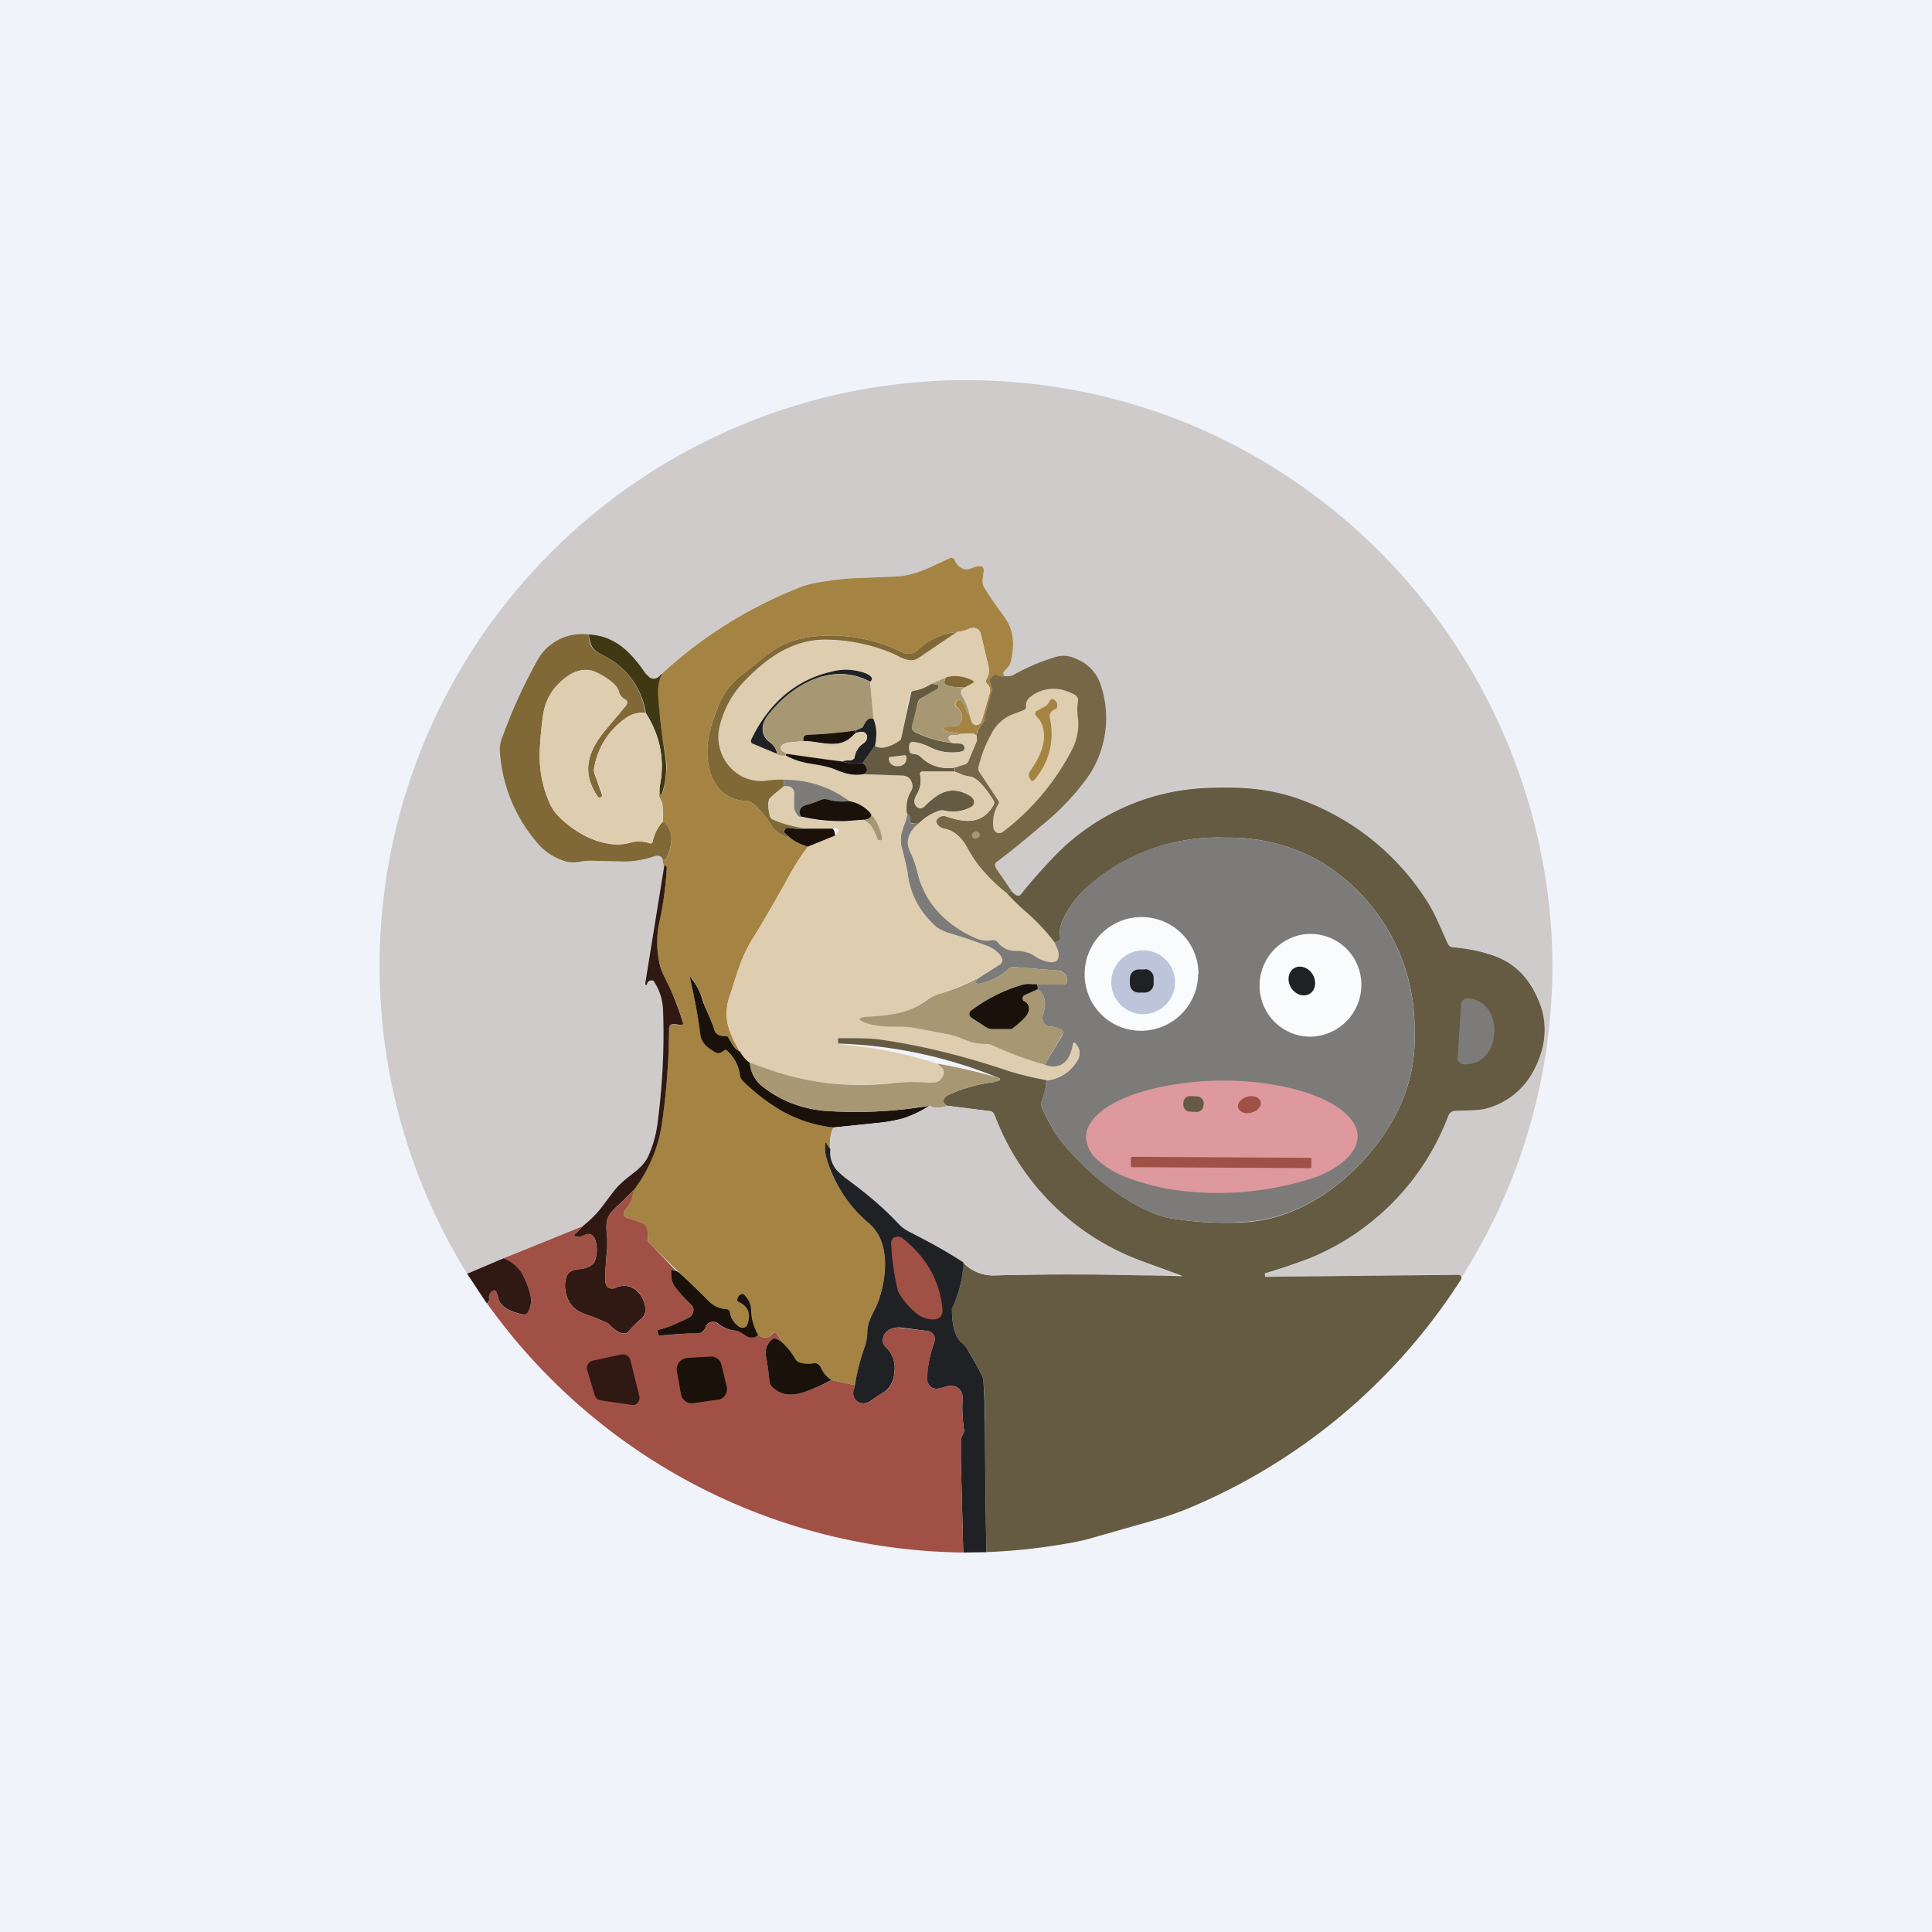<svg xmlns="http://www.w3.org/2000/svg" width="24" height="24" fill="none" viewBox="0 0 24 24"><rect x="0" y="0" width="24" height="24" fill="#333333" stroke="none"/><g clip-path="url(#a)"><path fill="#F0F3FA" d="M0 0h24v24H0z"/><path fill="#CFCBCB" d="M18.154 15.874c-.004-.025-.017-.042-.034-.042l-2.4.03a.07.07 0 0 1-.009-.043q.302-.085.557-.189a3.08 3.08 0 0 0 1.723-1.77.09.09 0 0 1 .086-.06c.124-.008.257 0 .377-.026a.94.94 0 0 0 .557-.402c.172-.275.232-.592.12-.9a.94.94 0 0 0-.63-.622 2 2 0 0 0-.45-.081.07.07 0 0 1-.064-.043c-.086-.18-.154-.369-.266-.532a3.12 3.12 0 0 0-1.577-1.268 2.95 2.95 0 0 0-1.157-.142 2.8 2.8 0 0 0-1.899.862 9 9 0 0 0-.398.454c-.043.056-.086.013-.12-.026l-.193-.282c-.017-.026-.026-.065 0-.086.197-.146.386-.296.557-.442q.328-.261.574-.6.361-.538.163-1.161a.51.51 0 0 0-.3-.317.37.37 0 0 0-.27-.022q-.269.08-.518.223-.033.02-.103.013-.033-.031 0-.068c.025-.03.06-.056.073-.099.051-.201.055-.403-.078-.57a5 5 0 0 1-.244-.356c-.043-.068-.021-.128-.013-.197.018-.124-.111-.064-.162-.043a.14.14 0 0 1-.129-.021.2.2 0 0 1-.069-.09.04.04 0 0 0-.043-.027l-.017.005c-.214.103-.428.215-.668.228l-.425.017c-.18.004-.377.025-.582.064a1 1 0 0 0-.227.069c-.622.249-1.192.61-1.685 1.062-.034.056-.103.078-.154.03a.3.3 0 0 1-.043-.042c-.171-.258-.373-.463-.703-.48a.63.63 0 0 0-.621.295 6 6 0 0 0-.442.956.7.7 0 0 0-.042.227c.034.403.192.776.45 1.089.094.111.24.227.385.257a.5.5 0 0 0 .159 0c.056-.009.107-.013.163-.013l.368.009a1 1 0 0 0 .382-.06c.047-.018.107-.022.12.042q.002.045.017.078l-.24 1.452a.02.02 0 0 0 .008.018l.005.004h.008q.02-.063.077-.056c.005 0 .009 0 .013.009a.3.3 0 0 1 .035.055.9.9 0 0 1 .085.313c.013.472-.008.943-.077 1.423q-.032.211-.116.39c-.068.15-.214.219-.33.326-.072.068-.137.163-.205.248a1.5 1.5 0 0 1-.275.288l-.985.398-.45.193a7.26 7.26 0 0 1 .634-8.516 7.29 7.29 0 0 1 8.374-2.023 7.34 7.34 0 0 1 4.466 6.386 7.2 7.2 0 0 1-1.123 4.2z"/><path fill="#A58443" d="M12.48 8.4a.17.17 0 0 1-.103-.013h-.021a.12.12 0 0 0-.064.052l-.003.012q0 .008.003.013l.042.103v.022c-.042.12-.077.235-.107.355-.013.056-.068.086-.085.142l-.013.051a.09.09 0 0 0-.077-.026.4.4 0 0 1-.103.005l-.197-.03q-.02 0-.026-.026v-.009c0-.017.004-.025.021-.025l.129-.005c.021 0 .034-.012.047-.03.056-.08.026-.15-.043-.214a.043.043 0 0 1 .004-.064c.043-.043.069 0 .086.034a.7.7 0 0 0 .082.154c.017.086.047.116.09.103.042-.008.055-.055.064-.094l.086-.3c.017-.043 0-.09-.035-.12a.04.04 0 0 1-.004-.051.2.2 0 0 0 .026-.159l-.095-.407a.1.1 0 0 0-.077-.073c-.017 0-.043 0-.085.017a.4.4 0 0 1-.138.034.8.8 0 0 0-.492.232c-.052.047-.129.047-.189.017a1.97 1.97 0 0 0-1.046-.197c-.21.013-.42.077-.583.201l-.321.249a.94.94 0 0 0-.309.364 3 3 0 0 0-.107.3c-.115.364-.055.917.446.934.094 0 .257.232.304.31q.072.113.215.136.108.09.235.12a3 3 0 0 0-.24.373q-.213.404-.458.789c-.125.201-.189.428-.262.66a.7.7 0 0 0-.051.261c0 .167.086.326.167.463a.2.2 0 0 1-.086-.073l-.064-.107a.021.021 0 0 0-.021-.013c-.056.004-.129-.008-.146-.068-.043-.13-.107-.253-.146-.386a1.2 1.2 0 0 0-.128-.257c-.026-.026-.035-.026-.026.012.056.228.094.455.128.678.013.115.082.162.18.223.043.025.073.004.103-.022.017-.013.035-.009.047.004q.134.128.159.313a.14.14 0 0 0 .043.064c.137.138.287.258.458.36q.296.169.66.215a.5.5 0 0 0-.042.265.2.2 0 0 1-.043-.055c-.009-.03-.017-.026-.017 0a.4.4 0 0 0 .012.158c.086.317.266.587.528.815a.55.55 0 0 1 .162.248c.073.219.039.48-.034.703-.043.137-.141.249-.146.399a.6.6 0 0 1-.034.197 3 3 0 0 0-.12.471l-.291-.064a.3.3 0 0 1-.125-.146.1.1 0 0 0-.025-.043.07.07 0 0 0-.06-.021c-.065.013-.202.013-.236-.047a1 1 0 0 0-.184-.227.17.17 0 0 0-.073-.103l-.01-.004a.02.02 0 0 0-.012.004q-.075.101-.184.03a.7.7 0 0 1-.081-.232l-.013-.137a.3.3 0 0 0-.069-.12q-.031-.043-.068-.008-.038.031-.03.068.002.015.017.017.175.078.111.27a.068.068 0 0 1-.107.035.26.26 0 0 1-.111-.176c-.005-.03-.03-.043-.06-.043a.27.27 0 0 1-.193-.086 8 8 0 0 0-.412-.398l-.33-.326a.09.09 0 0 1-.025-.077c0-.043-.005-.15-.056-.171a4 4 0 0 0-.201-.073c-.03-.009-.048-.035-.043-.06q-.002-.02.03-.052a.35.35 0 0 0 .085-.231c.198-.257.313-.536.36-.844a8.4 8.4 0 0 0 .086-1.158c0-.09.086-.055.142-.047q.008 0 .014-.003l.011-.01a.03.03 0 0 0 .009-.03c-.043-.12-.086-.244-.142-.368-.042-.103-.111-.215-.137-.313a1.1 1.1 0 0 1-.025-.514q.08-.375.098-.686c0-.052-.004-.069-.03-.052a.2.2 0 0 1-.017-.077q.04-.006.047-.025a.54.54 0 0 0 .06-.232.26.26 0 0 0-.103-.223c0-.068 0-.137-.008-.205 0-.065-.06-.086-.039-.155.009 0 .009.005.009.013q-.002.007.008.013h.009l.013-.013q.07-.246.043-.446a7 7 0 0 1-.099-.762.55.55 0 0 1 .043-.27v-.005A5.5 5.5 0 0 1 9.9 7.311a1 1 0 0 1 .223-.068c.206-.039.403-.06.583-.064l.424-.018c.24-.008.45-.128.669-.227a.043.043 0 0 1 .06.022.2.2 0 0 0 .068.09q.064.044.129.017c.051-.017.18-.077.163.043-.009.073-.03.133.013.201.068.112.15.227.244.356.128.171.128.368.077.57-.013.043-.043.068-.073.098-.021.026-.021.043 0 .07"/><path fill="#DECDAF" d="M12.052 8.901a1.3 1.3 0 0 0-.103-.265c-.022-.035-.009-.069.03-.095l.111-.06.004-.008v-.009l-.017-.013a.46.46 0 0 0-.321-.038l-.184.081a.7.7 0 0 1-.232.09.05.05 0 0 0-.038.043l-.108.549c0 .012-.008.017-.017.025a.6.6 0 0 1-.163.077.18.18 0 0 1-.145-.012l.013-.078a.5.5 0 0 0-.03-.257l-.043-.463q.063-.05-.06-.107c-.133-.055-.283-.043-.42-.017a1.43 1.43 0 0 0-.999.857.03.03 0 0 0 .009.026l.008.004.305.129c.03.026.068.03.111.026q.136.078.291.098c.099.017.189.03.283.06.133.052.232.099.39.073l.472.017c.085 0 .128.043.137.129q0 .03-.013.055a.45.45 0 0 0-.056.292.7.7 0 0 1-.038.154.4.4 0 0 0-.026.283c.03.099.056.193.073.3.034.244.158.527.364.673.043.03.094.051.159.073q.238.065.475.163c.06.025.185.102.172.184a.08.08 0 0 1-.039.051q-.143.084-.283.172h-.017a2.6 2.6 0 0 1-.424.18.5.5 0 0 0-.18.085c-.219.163-.471.189-.741.202a.3.3 0 0 0-.086.021v.005l-.001.004v.004c.125.095.36.086.507.086q.108.005.235.03l.356.069c.159.025.287.128.459.12.038 0 .068.004.098.017.21.098.429.175.647.24.215.085.326-.073.352-.266l.003-.006.005-.003h.013c.086.082.077.18.004.27a.53.53 0 0 1-.355.202c-.172-.043-.352-.077-.515-.129a9 9 0 0 0-1.534-.377 3.4 3.4 0 0 0-.523-.021q-.02 0-.021.025l.004.022a.034.034 0 0 0 .03.03q.62.052 1.2.24l.06.051c.06.052 0 .146-.051.172a.2.2 0 0 1-.103.012 3 3 0 0 0-.446 0 3.45 3.45 0 0 1-1.783-.248.4.4 0 0 1-.128-.137c-.082-.137-.159-.296-.163-.463 0-.069.013-.154.051-.261.073-.228.137-.46.262-.66q.235-.391.458-.79c.069-.123.146-.248.24-.372l.335-.141a.2.2 0 0 0 .042-.043q.009-.031-.021-.043c-.021 0-.039 0-.051.009l-.33-.005a1.5 1.5 0 0 1-.399-.107q-.041-.018-.043-.043c-.017-.043-.043-.188 0-.231l.163-.146c.103-.013.146.043.137.137v.137c0 .039.034.112.086.107l.013.009c.248.052.503.06.754.026.094.034.137.133.171.223q.013.036.043.034c.017 0 .026-.013.022-.026a.66.66 0 0 0-.125-.278l-.008-.009a.1.1 0 0 0-.013-.026.44.44 0 0 0-.266-.15 1.36 1.36 0 0 0-.81-.265c-.051 0-.128 0-.227.012a.53.53 0 0 1-.313-.064.57.57 0 0 1-.265-.574c.038-.219.158-.437.312-.596.279-.291.605-.523 1.016-.514.296 0 .562.056.81.158.107.043.219.138.334.069l.48-.326a.4.4 0 0 0 .142-.034.2.2 0 0 1 .081-.017.1.1 0 0 1 .077.073l.095.407a.23.23 0 0 1-.026.158.04.04 0 0 0 .004.052c.035.03.052.073.039.12l-.086.3c-.013.043-.021.086-.068.094q-.065.02-.09-.103"/><path fill="#806936" d="m11.885 7.852-.48.325c-.116.069-.228-.025-.335-.068a2.2 2.2 0 0 0-.81-.163c-.411-.004-.737.227-1.015.518a1.2 1.2 0 0 0-.313.596.56.56 0 0 0 .265.574.53.53 0 0 0 .313.065q.15-.02.227-.013v.081c-.068.056-.128.103-.171.146s-.013.189 0 .236a.1.1 0 0 0 .047.038c.129.052.257.086.399.107-.056.005-.129 0-.21-.008q-.045-.006-.065.038l.005.018.06.055a.3.3 0 0 1-.215-.137c-.047-.077-.21-.308-.3-.308-.505-.018-.565-.57-.45-.935.03-.103.069-.201.107-.3a.94.94 0 0 1 .31-.364c.11-.086.213-.171.32-.249.163-.124.373-.188.583-.201.36-.031.722.037 1.046.197.056.03.137.03.189-.017a.8.8 0 0 1 .492-.231m-4.573.03.012.085c.03.129.133.15.22.202a.94.94 0 0 1 .475.69.33.33 0 0 0-.253.068.94.94 0 0 0-.386.622.14.14 0 0 0 .013.081q.046.128.09.257L7.47 9.9q-.031.02-.051-.013c-.223-.343-.082-.608.15-.874l.201-.24c.022-.026.035-.06 0-.081a.16.16 0 0 1-.085-.103c-.022-.099-.185-.189-.27-.232-.168-.085-.34 0-.463.125a.7.7 0 0 0-.206.407q-.026.174-.039.394c-.013.231.018.446.103.651a.6.6 0 0 0 .112.189c.214.227.57.424.887.351a.4.4 0 0 1 .257 0q.03.012.043-.021a.5.5 0 0 1 .128-.249.26.26 0 0 1 .103.223.6.6 0 0 1-.06.232q-.007.02-.047.025c-.013-.064-.073-.06-.12-.042a1.1 1.1 0 0 1-.381.06l-.369-.009a.7.7 0 0 0-.163.013.5.5 0 0 1-.158 0 .74.74 0 0 1-.386-.257A1.93 1.93 0 0 1 6.21 9.36a.46.46 0 0 1 .039-.227q.18-.496.441-.956a.63.63 0 0 1 .622-.295"/><path fill="#403813" d="M7.312 7.881c.33.017.53.223.707.485l.043.042c.047.043.115.022.15-.034h.004l.004.004a.53.53 0 0 0-.043.27q.02.324.09.763a1 1 0 0 1-.043.446q.002.006-.008.013h-.009a.013.013 0 0 1-.008-.013c0-.009 0-.013-.009-.013l.004-.068c.069-.33.009-.635-.171-.918a.95.95 0 0 0-.48-.69c-.086-.05-.189-.077-.214-.205a1 1 0 0 1-.017-.082"/><path fill="#766846" d="M12.57 11.074a.08.08 0 0 0-.06.026 2.3 2.3 0 0 1-.326-.313 2 2 0 0 1-.171-.257c-.06-.116-.159-.214-.283-.236a.13.13 0 0 1-.103-.085v-.01l.005-.008a.103.103 0 0 1 .128-.047c.227.077.446.099.583-.145a.05.05 0 0 0 0-.052c-.056-.094-.189-.287-.291-.3a.4.4 0 0 1-.142-.043l-.047-.017c0-.021 0-.038-.009-.051l.129-.043a.07.07 0 0 0 .047-.039l.107-.265-.008-.052.017-.051c.013-.06.068-.086.081-.142q.043-.19.103-.377l-.038-.103a.03.03 0 0 1 0-.025.16.16 0 0 1 .064-.056h.021a.17.17 0 0 0 .103.017c.047 0 .086 0 .103-.013.167-.094.343-.171.519-.223a.35.35 0 0 1 .27.022.51.51 0 0 1 .3.317 1.29 1.29 0 0 1-.163 1.157q-.249.342-.579.604c-.171.146-.351.296-.548.442-.03.021-.022.06-.005.085z"/><path fill="#DECDAF" d="M8.018 8.858q.278.424.176.918v.068c-.026.073.034.09.034.154l.009.206a.5.5 0 0 0-.129.249q-.011.033-.042.021a.4.4 0 0 0-.258 0c-.317.073-.672-.128-.887-.351a.6.6 0 0 1-.111-.189 1.45 1.45 0 0 1-.103-.651q.013-.22.039-.395.031-.245.205-.407c.129-.124.3-.21.463-.128.086.043.249.137.274.235a.15.15 0 0 0 .082.103c.034.022.021.056 0 .082l-.202.24c-.231.265-.372.535-.15.874q.02.032.052.013a.03.03 0 0 0 .013-.039l-.09-.231a.16.16 0 0 1-.013-.086.94.94 0 0 1 .386-.617.33.33 0 0 1 .257-.069z"/><path fill="#202124" d="M10.809 8.469c-.459-.249-.952.025-1.247.39a.35.35 0 0 0-.086.163.2.2 0 0 0 .086.197q.083.063.09.145l-.305-.128a.03.03 0 0 1-.017-.022.03.03 0 0 1 0-.021c.202-.433.54-.746.999-.849a.7.7 0 0 1 .42.018c.085.038.102.072.06.107"/><path fill="#A89773" d="m10.808 8.468.043.463c-.073-.03-.107.052-.133.099l-.017.013-.068.03a6 6 0 0 1-.6.055q-.064 0-.052.078l-.18.017a.14.14 0 0 0-.086.034c-.02.017-.025.043-.008.064.021.022.043.022.064.043a.03.03 0 0 0-.008.021q-.066.009-.112-.02c0-.057-.034-.104-.086-.147a.2.2 0 0 1-.085-.197.35.35 0 0 1 .081-.163c.296-.364.789-.638 1.247-.385z"/><path fill="#806936" d="M11.979 8.542c-.073-.01-.142 0-.22-.03-.033-.013-.038-.043-.003-.1a.46.46 0 0 1 .338.048v.017l-.004.005z"/><path fill="#A89773" d="M11.756 8.413c-.035.052-.03.086 0 .099.08.03.15.021.222.03-.043.025-.051.06-.03.094a1 1 0 0 1 .103.266 1 1 0 0 1-.085-.155c-.013-.034-.043-.077-.086-.034a.043.043 0 0 0 0 .069c.068.06.098.128.043.214a.06.06 0 0 1-.047.026l-.13.004q-.022 0-.02.026v.008c0 .017.012.026.025.026l.197.03a.3.3 0 0 1-.12.017q-.03.001-.042.022c-.01.025.017.05.034.072a1.3 1.3 0 0 1-.454-.137c-.035-.017-.043-.043-.035-.085.022-.086.043-.18.077-.283a.1.1 0 0 1 .039-.052l.193-.115q.025-.014.013-.04a.03.03 0 0 0-.018-.008l-.064-.012z"/><path fill="#655B42" d="m11.572 8.494.064.013c.008 0 .013 0 .017.009q.012.025-.013.042l-.193.112a.09.09 0 0 0-.043.051l-.072.287c-.013.039 0 .065.034.086.17.086.357.134.548.142.043 0 .065.021.069.055 0 .009 0 .022-.009.026a.04.04 0 0 1-.021.017.6.6 0 0 1-.407-.056.6.6 0 0 0-.197-.06q-.039-.007-.052.03a.2.2 0 0 0 0 .069c0 .03.017.043.043.047a.2.2 0 0 1 .086.026q.172.179.428.146l.009.051h-.403q-.038 0-.03.039a.34.34 0 0 1-.026.214c-.03.056-.072.116-.021.176.03.034.073.03.103 0 .047-.052.098-.09.146-.129.137-.09.274-.086.424 0 .047.034.068.103.008.137a.47.47 0 0 1-.342.043.13.13 0 0 0-.078.013.64.64 0 0 0-.227.146h-.09a.03.03 0 0 1-.021-.026q.006-.078-.039-.09a.42.42 0 0 1 .056-.292.1.1 0 0 0 .013-.055q-.014-.129-.137-.129l-.472-.017q.044-.02.043-.06c0-.039-.03-.06-.056-.086l.155-.205q.066.038.145.012a.5.5 0 0 0 .175-.088l.005-.014.125-.575a.05.05 0 0 1 .021-.017.6.6 0 0 0 .232-.09"/><path fill="#DECDAF" d="M12.746 8.786a.13.13 0 0 1 .043-.12.46.46 0 0 1 .48-.073c.043.017.128.043.124.107a.7.7 0 0 0 0 .236.7.7 0 0 1-.069.364c-.206.402-.499.753-.857 1.028-.06.048-.128.01-.128-.06a.43.43 0 0 1 .06-.274.04.04 0 0 0 0-.051l-.236-.356a.07.07 0 0 1-.009-.056q.051-.218.159-.411a.5.5 0 0 1 .296-.257l.111-.043a.04.04 0 0 0 .026-.039z"/><path fill="#A58443" d="M13.114 8.807c-.047.017-.086.056-.073.107.06.283 0 .54-.188.771-.026.022-.043.022-.056-.008l-.008-.013a.08.08 0 0 1 .008-.086c.129-.18.236-.411.129-.617-.018-.03-.043-.051-.06-.077a.04.04 0 0 1-.005-.03.04.04 0 0 1 .022-.026l.103-.055c.03-.018.042-.048.064-.078a.026.026 0 0 1 .034-.008c.043.021.06.06.043.107q0 .013-.013.013"/><path fill="#202124" d="M10.851 8.931a.5.5 0 0 1 .03.257c0 .03-.008.056-.013.078l-.154.21a.5.5 0 0 1-.257-.018.3.3 0 0 1 .099-.012.08.08 0 0 0 .051-.022.03.03 0 0 0 .009-.017.25.25 0 0 1 .107-.171c.043-.026.073-.095.021-.133-.025-.022-.077-.005-.111 0v-.03l.068-.03c.009 0 .013-.009.018-.013.025-.047.06-.129.128-.099z"/><path fill="#19110A" d="m10.629 9.073.004.03c-.06.055-.086.094-.18.124-.09.026-.18.013-.274 0-.069-.013-.133-.017-.197-.021q-.015-.078.055-.078c.197-.008.399-.025.596-.055z"/><path fill="#DECDAF" d="M10.457 9.459a.4.4 0 0 0-.064-.005l-.065-.004a29 29 0 0 1-.557-.086c-.021-.021-.043-.021-.064-.043-.017-.025-.013-.042.013-.064a.14.14 0 0 1 .086-.034c.055 0 .115-.009.171-.017.069 0 .133.008.201.021.095.013.185.026.275 0 .09-.03.12-.068.18-.124.034-.004.086-.022.111 0 .052.038.022.107-.021.133a.24.24 0 0 0-.107.171c0 .009 0 .013-.009.017a.07.07 0 0 1-.051.022c-.035 0-.069 0-.103.013zm1.672-.322.008.052-.004.021-.103.244a.07.07 0 0 1-.043.043l-.133.039a.48.48 0 0 1-.428-.146.17.17 0 0 0-.086-.026q-.041-.002-.043-.043V9.25q.014-.038.051-.03a.6.6 0 0 1 .198.06.6.6 0 0 0 .407.055q.013-.002.021-.017a.04.04 0 0 0 .009-.026q-.006-.053-.069-.055l-.094-.009c-.017-.021-.043-.043-.034-.073q.011-.02.043-.021c.034 0 .072 0 .12-.017l.102-.005a.09.09 0 0 1 .078.026"/><path fill="#19110A" d="M9.771 9.364q.342.051.686.095a.5.5 0 0 0 .257.017c.026.021.056.043.056.085q.001.035-.043.056c-.159.026-.257-.021-.39-.073-.094-.03-.184-.043-.283-.06a.9.9 0 0 1-.291-.098q-.002-.014.008-.022"/><path fill="#DECDAF" d="M11.242 9.381q.005 0 .01.004a.02.02 0 0 1 .007.01v.008a.1.1 0 0 1-.017.077.1.1 0 0 1-.069.038h-.017a.1.1 0 0 1-.073-.017.1.1 0 0 1-.043-.068v-.016a.02.02 0 0 1 .013-.014zm.621.206.047.021c.043.022.09.03.142.04.103.012.235.205.287.3q.02.024 0 .05c-.133.245-.352.223-.579.146a.103.103 0 0 0-.128.043v.022a.12.12 0 0 0 .098.085c.124.022.223.12.283.232.052.094.103.18.172.257q.146.178.325.317c.086.086.146.15.18.176q.232.193.412.433c.021.06.06.11.047.18-.017.115-.172.05-.232.025-.055-.025-.098-.068-.154-.081a1 1 0 0 0-.167-.022.26.26 0 0 1-.201-.107.06.06 0 0 0-.065-.026.34.34 0 0 1-.193-.017c-.291-.12-.557-.342-.677-.63l-.068-.214a1.3 1.3 0 0 0-.077-.219c-.043-.085-.052-.162-.01-.244a.4.4 0 0 1 .112-.128.7.7 0 0 1 .228-.146.13.13 0 0 1 .077-.009q.18.04.343-.043c.06-.038.042-.107-.01-.137-.15-.094-.286-.094-.42 0a.8.8 0 0 0-.15.125c-.03.03-.072.034-.102 0-.047-.06-.008-.12.022-.172a.34.34 0 0 0 .025-.218q-.007-.041.03-.043h.403z"/><path fill="#7C7B79" d="M9.737 9.686c.3 0 .57.086.815.266a.7.7 0 0 1-.262-.018.13.13 0 0 0-.09 0 1 1 0 0 1-.184.065c-.069.017-.103.077-.064.15-.043.004-.078-.069-.086-.107v-.137c.013-.1-.03-.15-.129-.138v-.085z"/><path fill="#655B42" d="m15.712 15.819.004.042 2.404-.025q.027 0 .034.038v.013a7.4 7.4 0 0 1-3.432 2.867 5 5 0 0 1-.36.124l-.755.215q-.179.055-.377.085-.482.084-.977.103c-.008-.54-.017-1.08-.013-1.62q-.005-.27-.026-.54a4 4 0 0 0-.205-.372.3.3 0 0 0-.056-.065c-.116-.094-.124-.283-.128-.42q-.002-.02.008-.038.129-.243.129-.545a.51.51 0 0 0 .373.163q1.171-.033 2.344.009c0-.005 0-.009-.009-.009l-.458-.167a3.1 3.1 0 0 1-1.869-1.847c-.013-.017-.026-.021-.038-.026l-.54-.068c-.043-.022-.052-.052-.039-.086a.1.1 0 0 1 .043-.043 1.9 1.9 0 0 1 .566-.163l.077-.021.007-.008.001-.01v-.008l-.008-.004a5.7 5.7 0 0 0-1.993-.429.04.04 0 0 1-.009-.021v-.022q-.007-.025.017-.025c.228 0 .403 0 .523.021.493.069 1.02.201 1.535.373.162.056.342.094.514.129a.8.8 0 0 1-.06.265.08.08 0 0 0 0 .065 3 3 0 0 0 .137.27c.257.428.973 1.037 1.487 1.118q.469.075.943.043c.767-.06 1.461-.652 1.817-1.303q.275-.507.249-1.093a2.41 2.41 0 0 0-1.226-2.113 2.3 2.3 0 0 0-1.123-.265 2.44 2.44 0 0 0-1.671.574q-.225.184-.348.446a.36.36 0 0 0-.034.214.043.043 0 0 1-.025.051l-.043.018c-.12-.16-.258-.3-.412-.43a3 3 0 0 1-.18-.18.1.1 0 0 1 .06-.025c.034.039.082.082.12.026.129-.163.266-.313.399-.454a2.78 2.78 0 0 1 1.894-.858c.403-.021.784.005 1.157.138a3.12 3.12 0 0 1 1.586 1.268c.107.163.176.352.261.532.013.025.035.042.065.042q.244.02.45.086c.317.095.514.309.63.622.111.3.051.621-.125.9a.93.93 0 0 1-.557.398c-.12.026-.248.017-.377.026a.09.09 0 0 0-.081.06 3.09 3.09 0 0 1-1.723 1.77 7 7 0 0 1-.557.188"/><path fill="#19110A" d="M10.547 9.952a.44.44 0 0 1 .266.15l.013.025c-.013.043-.052.06-.103.056l-.223.017a2.2 2.2 0 0 1-.548-.056c-.043-.068-.005-.128.064-.145q.101-.026.184-.065.046-.015.09 0 .13.034.257.018"/><path fill="#7C7B79" d="M11.271 10.11c.026.008.043.043.035.086v.014l.008.011a.03.03 0 0 0 .026.009.2.2 0 0 1 .077-.004.36.36 0 0 0-.111.128c-.043.086-.035.159.008.244q.048.104.077.215.031.129.069.214c.12.291.386.514.677.634q.096.038.193.017c.026 0 .047.005.064.026a.26.26 0 0 0 .202.107q.096.001.167.022c.056.013.098.055.154.081.06.026.214.086.232-.026.012-.068-.026-.12-.048-.18l.043-.017a.043.043 0 0 0 .026-.051.36.36 0 0 1 .034-.214q.123-.259.343-.446a2.44 2.44 0 0 1 1.672-.574c.392-.009.78.083 1.127.265a2.41 2.41 0 0 1 1.225 2.113c.02.38-.066.759-.248 1.093-.356.651-1.05 1.243-1.822 1.299a4 4 0 0 1-.942-.039c-.51-.081-1.23-.686-1.483-1.119a3 3 0 0 1-.138-.27.08.08 0 0 1 0-.064 1 1 0 0 0 .06-.261.5.5 0 0 0 .356-.202c.073-.09.082-.188-.004-.27h-.009a.013.013 0 0 0-.012.009c-.026.193-.133.347-.352.266l.214-.356a.1.1 0 0 0 .013-.056l-.003-.007-.005-.006a.26.26 0 0 0-.142-.047c-.085 0-.124-.086-.094-.163.034-.107.038-.235-.073-.3.009-.013.004-.034 0-.064l.304.004q.085 0 .06-.077v-.013a.12.12 0 0 0-.115-.085l-.54-.043c-.022 0-.043 0-.056.017a.8.8 0 0 1-.386.193h-.017c-.017-.013-.017-.03.004-.065l.266-.167a.08.08 0 0 0 .043-.051c.009-.082-.116-.159-.171-.184a6 6 0 0 0-.48-.163.6.6 0 0 1-.16-.073 1.03 1.03 0 0 1-.363-.673c-.018-.107-.043-.201-.069-.3a.4.4 0 0 1-.013-.159c0-.025.013-.064.034-.128a.6.6 0 0 0 .043-.15"/><path fill="#A89773" d="m10.826 10.127.008.008.009.005a.65.65 0 0 1 .115.274c0 .013 0 .021-.017.026q-.04.002-.047-.034c-.034-.086-.077-.189-.171-.223q.077.007.102-.056"/><path fill="#19110A" d="M10.012 10.294h.33q.03.023.03.086l-.335.137a.6.6 0 0 1-.235-.12l-.06-.056a.013.013 0 0 1 0-.017q.013-.045.06-.038a1 1 0 0 0 .21.008"/><path fill="#A89773" d="M12.129 10.414c.03-.008.047-.03.043-.056-.01-.021-.035-.034-.06-.03-.026.009-.043.035-.04.056.005.026.035.039.06.03z"/><path fill="#301813" d="M7.869 14.786c-.069.068-.133.137-.202.197-.051.051-.086.085-.098.111-.052.086-.035.193-.026.292v.128a3 3 0 0 0-.022.407c0 .069.065.103.12.078.206-.095.373.085.378.278a.15.15 0 0 1-.056.107 1.3 1.3 0 0 0-.154.154c-.069.082-.206-.042-.253-.098a3 3 0 0 0-.287-.116.4.4 0 0 1-.116-.06c-.116-.086-.159-.261-.12-.394.017-.064.081-.099.141-.103.06 0 .193-.03.215-.103a.4.4 0 0 0 0-.278c-.018-.03-.039-.052-.069-.056-.056-.004-.086.043-.141.034q-.084-.005-.013-.056l.073-.077c.102-.081.192-.171.274-.287.068-.086.128-.18.206-.248.111-.108.257-.176.33-.326q.083-.18.115-.386c.065-.484.09-.956.073-1.427a.7.7 0 0 0-.116-.369.02.02 0 0 0-.012-.008q-.063-.006-.073.051l-.005.005H8.02l-.005-.013v-.009l.236-1.457q.038-.02.03.056a4.4 4.4 0 0 1-.099.685 1.2 1.2 0 0 0 .022.515c.03.098.098.21.141.313q.08.19.142.385a.03.03 0 0 1-.022.022h-.013c-.051-.005-.141-.043-.141.051a8.4 8.4 0 0 1-.086 1.157 1.8 1.8 0 0 1-.355.845"/><path fill="#F9FBFD" d="M14.884 12.099a.71.71 0 0 1-.978.653.7.7 0 0 1-.432-.653.707.707 0 1 1 1.414 0zm2.027.141a.643.643 0 0 1-.632.638.63.63 0 0 1-.585-.393.644.644 0 0 1 .462-.871.63.63 0 0 1 .755.626"/><path fill="#BEC4D9" d="M14.597 12.202a.396.396 0 1 1-.792 0 .396.396 0 0 1 .792 0"/><path fill="#202124" d="M16.041 12.274c.056.086.159.116.232.069s.085-.159.03-.244c-.056-.086-.159-.116-.232-.069-.073.052-.085.159-.03.244"/><path fill="#A89773" d="M12.883 12.227a1 1 0 0 0-.099-.004c-.034 0-.064 0-.094.012a2 2 0 0 0-.626.318.052.052 0 0 0 0 .085l.189.125a.14.14 0 0 0 .073.021h.223a.05.05 0 0 0 .034-.013l.141-.128c.065-.056.09-.159 0-.206a.04.04 0 0 1-.021-.039.04.04 0 0 1 .021-.034l.163-.073c.112.064.107.193.073.3-.03.077.009.159.094.163q.077 0 .142.043l.007.007.001.01a.1.1 0 0 1-.017.056l-.21.356a4.3 4.3 0 0 1-.647-.24.2.2 0 0 0-.098-.018c-.172.009-.3-.094-.46-.12l-.355-.068a1.2 1.2 0 0 0-.236-.026c-.145 0-.385.004-.505-.09l-.002-.003-.001-.003v-.004l.003-.003a.3.3 0 0 1 .085-.021c.27-.013.523-.039.742-.197a.5.5 0 0 1 .18-.09q.229-.069.441-.18h.018q-.032.044-.005.055h.022c.15-.03.278-.09.381-.188a.07.07 0 0 1 .056-.017l.54.043a.124.124 0 0 1 .116.098q.024.078-.06.077h-.31z"/><path fill="#202124" d="M14.229 12.043h-.086a.11.11 0 0 0-.107.107v.069c0 .06.043.111.107.111h.077a.11.11 0 0 0 .111-.111v-.065a.11.11 0 0 0-.064-.105.1.1 0 0 0-.043-.01z"/><path fill="#19110A" d="M9.193 13.063q.05.09.124.141a.4.4 0 0 0 .154.292q.368.289.857.308.613.034 1.218-.068a1.4 1.4 0 0 1-.318.154 2 2 0 0 1-.33.06l-.544.056a1.7 1.7 0 0 1-.66-.215 2.5 2.5 0 0 1-.463-.36.14.14 0 0 1-.038-.064.5.5 0 0 0-.159-.313c-.013-.013-.03-.017-.047 0-.03.022-.06.043-.103.018-.098-.06-.167-.108-.184-.223a7 7 0 0 0-.124-.678q-.012-.058.021-.008.09.122.129.257c.042.129.111.249.15.382.021.06.09.072.145.068q.014 0 .022.013l.064.107c.021.03.047.056.086.073m3.69-.836c.008.03.013.052.004.064l-.163.073a.043.043 0 0 0-.017.056q.002.012.017.017c.09.047.064.15 0 .21q-.065.066-.141.124a.05.05 0 0 1-.035.013h-.223a.13.13 0 0 1-.072-.021l-.189-.124a.052.052 0 0 1 0-.086 2 2 0 0 1 .626-.317.3.3 0 0 1 .094-.013z"/><path fill="#7C7B79" d="M18.15 12.471a.077.077 0 0 1 .085-.068h.01c.09.004.175.051.235.128s.085.176.085.279l-.008.051a.4.4 0 0 1-.116.266.33.33 0 0 1-.253.094h-.008a.08.08 0 0 1-.07-.054.1.1 0 0 1-.003-.031l.043-.66z"/><path fill="#A89773" d="m9.313 13.2.201.073a3.45 3.45 0 0 0 1.586.18q.207-.021.446-.004c.043 0 .077 0 .103-.013.051-.026.111-.12.051-.171l-.056-.052q.39.068.772.18v.004l.004.009a.02.02 0 0 1-.008.017.3.3 0 0 1-.078.021 1.9 1.9 0 0 0-.565.163.1.1 0 0 0-.043.043q-.02.049.043.086-.144.051-.223 0-.61.102-1.222.069a1.47 1.47 0 0 1-.852-.31.42.42 0 0 1-.159-.29z"/><path fill="#DD999E" d="M16.864 14.117c0 .184-.176.364-.493.497a3.85 3.85 0 0 1-1.838.159 3 3 0 0 1-.545-.15 1.1 1.1 0 0 1-.368-.227.39.39 0 0 1-.129-.266c0-.189.176-.364.493-.497.317-.129.746-.206 1.191-.21.223 0 .442.017.643.051.206.035.395.086.549.15q.24.098.368.227c.086.086.13.172.13.266"/><path fill="#655B42" d="m14.872 13.62-.086-.004a.085.085 0 0 0-.086.081v.026c0 .043.035.086.077.086l.086.004c.047 0 .086-.034.086-.077l.004-.026a.086.086 0 0 0-.077-.09z"/><path fill="#A15045" d="M15.548 13.821c.078-.021.129-.085.112-.137-.017-.055-.09-.081-.167-.06s-.129.086-.112.137c.017.056.09.082.167.06"/><path fill="#CFCBCB" d="m11.764 13.736.54.068q.02 0 .039.026l.017.03a3.08 3.08 0 0 0 1.851 1.817l.459.167h-.493a37 37 0 0 0-1.843 0 .5.5 0 0 1-.368-.162 8 8 0 0 0-.678-.386.4.4 0 0 1-.128-.09 4.5 4.5 0 0 0-.66-.574.5.5 0 0 1-.142-.146.36.36 0 0 1-.043-.214c-.008-.116 0-.206.04-.266l.543-.056q.22-.02.33-.06a1.4 1.4 0 0 0 .318-.154q.083.051.218 0"/><path fill="#202124" d="M10.316 14.272a.33.33 0 0 0 .043.214c.021.043.073.09.141.146.257.188.459.355.665.574.03.034.085.073.128.094.236.12.463.244.673.381a1.3 1.3 0 0 1-.129.545.1.1 0 0 0-.012.038c.004.137.012.326.128.42a.3.3 0 0 1 .056.065c.077.128.146.248.205.373q.018.27.022.54.002.81.017 1.62l-.287.004-.03-1.14v-.257a.2.2 0 0 1 .021-.065.09.09 0 0 0 .018-.064 2 2 0 0 1-.018-.39c.005-.086-.055-.159-.145-.154-.065 0-.129.043-.197.034-.07-.009-.103-.077-.1-.141.01-.163.044-.305.09-.433a.103.103 0 0 0-.085-.142l-.33-.043c-.107-.008-.218.039-.223.159q0 .045.03.077a.35.35 0 0 1 .116.292c-.004.115-.043.218-.146.283a2 2 0 0 0-.154.102c-.094.069-.231.009-.214-.12l.021-.077a2.7 2.7 0 0 1 .12-.471.6.6 0 0 0 .034-.197c.005-.15.103-.262.146-.399.073-.223.107-.484.034-.703a.55.55 0 0 0-.162-.244 1.66 1.66 0 0 1-.527-.814.4.4 0 0 1-.013-.163c0-.026.008-.03.021 0a.2.2 0 0 0 .043.056"/><path fill="#A15045" d="m16.273 14.383-2.207-.013a.02.02 0 0 0-.013.005.02.02 0 0 0-.005.012v.09q0 .02.018.022l2.207.012q.018.001.017-.017v-.098l-.003-.007-.007-.005zm-8.405.403a.36.36 0 0 1-.09.231q-.03.033-.03.052c-.004.025.013.051.043.06q.098.03.202.072c.051.022.06.13.055.172-.004.03 0 .056.026.077q.166.17.33.343l-.056-.013H8.34l-.004.009c0 .068.004.137.047.193.073.085.141.167.205.227.052.051.022.128-.034.163a2 2 0 0 1-.377.15c-.009 0-.009.004-.009.012 0 .022 0 .035.013.043q.007.013.026.013l.471-.034c.048 0 .082-.035.09-.086l.013-.017c.043-.039.099-.043.142-.004a.4.4 0 0 0 .214.081c.043 0 .073.026.103.047.06.043.124.047.18.009q.108.07.184-.026l.013-.008h.009a.2.2 0 0 1 .072.107c-.047-.022-.085-.06-.128 0a.21.21 0 0 0-.056.18q.031.148.043.317c0 .03.009.051.034.073.129.124.275.111.429.051q.18-.062.308-.137l.292.064-.017.077c-.022.129.115.189.214.12.047-.043.099-.073.15-.102.107-.065.141-.168.146-.283a.36.36 0 0 0-.116-.292.1.1 0 0 1-.03-.077c.004-.12.116-.171.223-.154l.33.038c.073.005.111.078.086.142q-.073.192-.086.428c-.009.069.026.137.094.146.064.009.129-.034.197-.034.086-.005.15.064.146.154-.009.12 0 .249.017.39 0 .021 0 .043-.017.064a.1.1 0 0 0-.017.06l-.004.258.03 1.144a7.37 7.37 0 0 1-5.915-3.094c.017-.013.03-.03.026-.052-.009-.043.004-.086.043-.107a.034.034 0 0 1 .056.021q.002.043.017.086c.03.111.193.171.304.189.026.004.043-.005.06-.026a.3.3 0 0 0 .026-.24 1.2 1.2 0 0 0-.103-.253.47.47 0 0 0-.223-.18l.986-.399-.077.078q-.071.05.012.055c.052.005.086-.043.142-.034.03.004.051.026.068.056a.4.4 0 0 1 0 .278c-.021.073-.154.103-.214.103a.15.15 0 0 0-.141.103c-.039.129 0 .309.12.394q.043.034.12.06.144.05.283.116c.047.06.184.18.252.099.043-.056.099-.108.155-.155.03-.025.06-.06.055-.107 0-.197-.171-.373-.377-.278-.055.025-.12-.009-.12-.078q-.002-.193.022-.407v-.128c-.009-.099-.026-.206.025-.292a.6.6 0 0 1 .099-.111c.069-.06.133-.129.201-.197m3.288 1.255a3 3 0 0 1-.086-.6c0-.077.086-.098.141-.06.283.223.463.515.497.883.013.185-.222.129-.3.069a.9.9 0 0 1-.252-.291"/><path fill="#301813" d="M6.257 15.63a.47.47 0 0 1 .223.18q.064.114.103.253a.3.3 0 0 1-.026.24q-.02.032-.06.025c-.111-.021-.274-.077-.304-.192l-.026-.095a.034.034 0 0 0-.043-.008c-.043.025-.056.06-.047.107a.06.06 0 0 1-.03.051l-.244-.368z"/><path fill="#19110A" d="m8.404 15.789.034.021c.12.107.245.231.378.364q.083.079.192.086c.03 0 .056.013.06.043a.26.26 0 0 0 .112.176c.043.03.094.012.107-.035q.063-.192-.111-.27a.03.03 0 0 1-.018-.017c0-.026.005-.047.03-.068.026-.022.048-.022.069.008a.3.3 0 0 1 .069.12l.012.137a.7.7 0 0 0 .082.232c-.056.043-.12.038-.18-.009-.03-.017-.06-.043-.099-.047a.4.4 0 0 1-.218-.086.103.103 0 0 0-.142.009.04.04 0 0 0-.013.021.11.11 0 0 1-.085.086c-.163.004-.317.017-.476.03-.013 0-.021 0-.026-.009a.1.1 0 0 1-.013-.042c0-.013 0-.018.009-.018.12-.03.244-.085.377-.15.056-.03.086-.111.034-.162a2 2 0 0 1-.205-.227c-.043-.056-.047-.125-.047-.193v-.009a.01.01 0 0 1 .012 0zm1.294.87a.9.9 0 0 1 .185.227c.034.06.171.06.236.047.02 0 .042.004.06.026a.1.1 0 0 1 .025.043.33.33 0 0 0 .124.14 2 2 0 0 1-.304.138c-.158.06-.304.073-.433-.051a.1.1 0 0 1-.034-.073 3 3 0 0 0-.043-.317.21.21 0 0 1 .056-.18c.043-.06.081-.022.128 0"/><path fill="#301813" d="m7.388 17.332-.094-.313a.094.094 0 0 1 .069-.116l.355-.077a.1.1 0 0 1 .069.013c.021.008.034.03.043.051l.111.45a.094.094 0 0 1-.055.111.1.1 0 0 1-.043 0l-.382-.055a.09.09 0 0 1-.073-.065"/><path fill="#19110A" d="m8.914 17.387-.3.043a.137.137 0 0 1-.154-.107l-.051-.291a.14.14 0 0 1 .073-.146.1.1 0 0 1 .051-.017l.287-.017a.133.133 0 0 1 .142.102l.064.266a.14.14 0 0 1-.056.15.13.13 0 0 1-.056.017"/></g><defs><clipPath id="a"><path fill="#fff" d="M0 0h24v24H0z"/></clipPath></defs></svg>